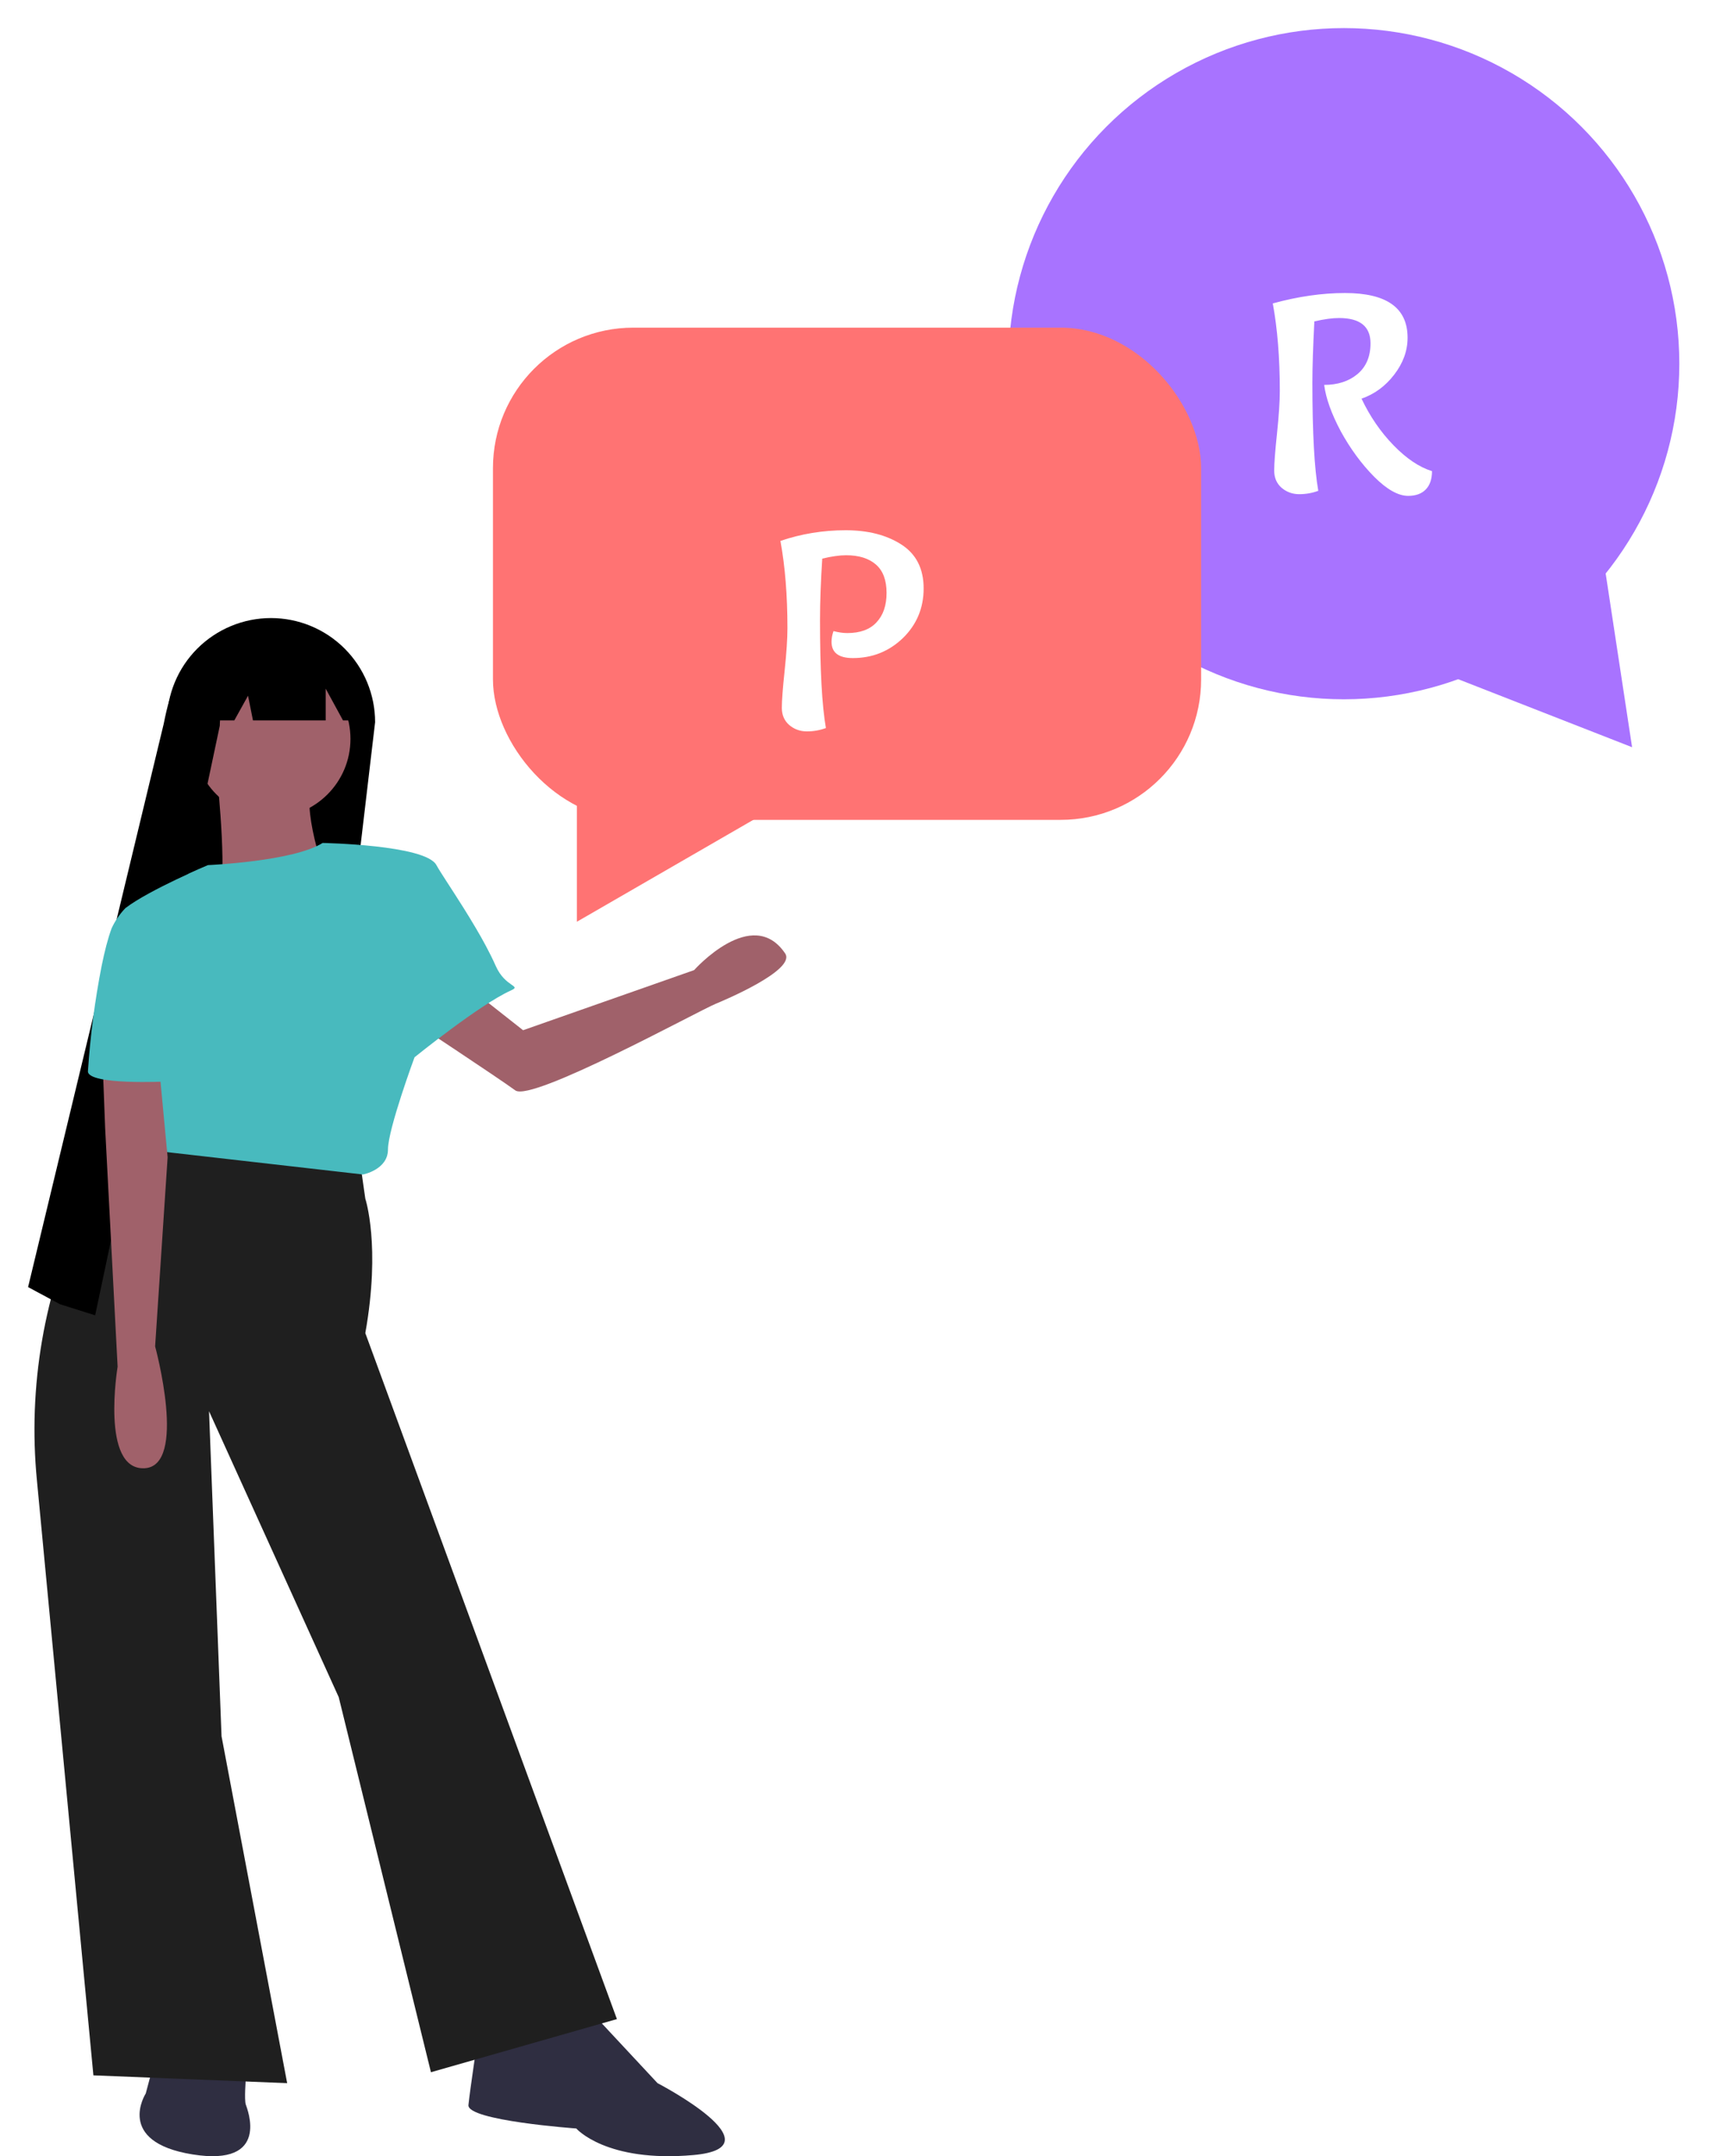 <svg width="247" height="307" viewBox="0 0 247 307" fill="none" xmlns="http://www.w3.org/2000/svg">
<g filter="url(#filter0_d_420_33)">
<path d="M232.483 102.389L227.919 72.388L204.219 91.341L232.483 102.389Z" fill="#A873FF"/>
<circle cx="47.783" cy="47.783" r="47.783" transform="matrix(-1 0 0 1 239.213 0)" fill="#A873FF"/>
<path d="M193.943 52.761C195.143 55.294 196.663 57.508 198.503 59.401C200.343 61.294 202.169 62.521 203.983 63.081C203.983 64.201 203.689 65.068 203.103 65.681C202.516 66.294 201.676 66.601 200.583 66.601C199.169 66.601 197.556 65.694 195.743 63.881C193.929 62.041 192.343 59.881 190.983 57.401C189.649 54.894 188.863 52.694 188.623 50.801C190.543 50.801 192.116 50.294 193.343 49.281C194.596 48.241 195.223 46.774 195.223 44.881C195.223 42.481 193.729 41.281 190.743 41.281C189.783 41.281 188.609 41.441 187.223 41.761C187.036 45.361 186.943 48.268 186.943 50.481C186.943 57.574 187.223 62.708 187.783 65.881C186.929 66.201 186.023 66.361 185.063 66.361C184.103 66.361 183.263 66.054 182.543 65.441C181.849 64.828 181.503 64.014 181.503 63.001C181.503 61.988 181.636 60.228 181.903 57.721C182.169 55.188 182.303 53.161 182.303 51.641C182.303 46.974 181.969 42.828 181.303 39.201C184.903 38.214 188.329 37.721 191.583 37.721C197.529 37.721 200.503 39.841 200.503 44.081C200.503 45.948 199.863 47.708 198.583 49.361C197.329 50.988 195.783 52.121 193.943 52.761Z" fill="white"/>
</g>
<g filter="url(#filter1_d_420_33)">
<path d="M82.173 127.24L108.454 112.067L82.173 96.893L82.173 127.24Z" fill="#FF7373"/>
<rect x="70.219" y="42.651" width="100.875" height="70.082" rx="20" fill="#FF7373"/>
<g filter="url(#filter2_d_420_33)">
<path d="M111.167 69.016C114.153 68.003 117.247 67.496 120.447 67.496C123.647 67.496 126.3 68.176 128.407 69.536C130.513 70.896 131.567 72.976 131.567 75.776C131.567 78.576 130.58 80.936 128.607 82.856C126.633 84.749 124.26 85.696 121.487 85.696C119.46 85.696 118.447 84.923 118.447 83.376C118.447 82.896 118.54 82.389 118.727 81.856C119.447 82.043 120.1 82.136 120.687 82.136C122.527 82.136 123.913 81.629 124.847 80.616C125.807 79.603 126.287 78.203 126.287 76.416C126.287 74.603 125.78 73.256 124.767 72.376C123.753 71.496 122.34 71.056 120.527 71.056C119.593 71.056 118.46 71.216 117.127 71.536C116.913 74.816 116.807 77.723 116.807 80.256C116.807 87.349 117.087 92.483 117.647 95.656C116.793 95.976 115.887 96.136 114.927 96.136C113.967 96.136 113.127 95.829 112.407 95.216C111.713 94.603 111.367 93.789 111.367 92.776C111.367 91.763 111.5 90.003 111.767 87.496C112.033 84.963 112.167 82.936 112.167 81.416C112.167 76.776 111.833 72.643 111.167 69.016Z" fill="white"/>
</g>
</g>
<g filter="url(#filter3_d_420_33)">
<g filter="url(#filter4_d_420_33)">
<path d="M84.537 278.812L93.663 288.601C93.663 288.601 111.249 297.723 98.783 298.836C86.317 299.948 82.088 295.053 82.088 295.053C82.088 295.053 66.506 293.941 66.728 291.716C66.951 289.491 68.064 282.149 68.064 282.149L84.537 278.812Z" fill="#2F2E41"/>
</g>
<g filter="url(#filter5_d_420_33)">
<path d="M35.007 281.172V288.069C35.007 288.069 34.785 290.961 35.007 291.629C35.23 292.296 38.569 300.528 27.439 298.748C16.309 296.968 20.761 290.071 20.761 290.071L23.432 280.059L35.007 281.172Z" fill="#2F2E41"/>
</g>
<g filter="url(#filter6_d_420_33)">
<path d="M63.013 129.626L74.51 138.683L98.872 130.126C98.872 130.126 107.156 120.813 111.84 127.749C113.444 130.125 102.937 134.513 101.945 134.921C99.467 135.941 75.728 148.958 73.401 147.25C71.075 145.542 57.986 136.904 57.986 136.904L63.013 129.626Z" fill="#A0616A"/>
</g>
<g filter="url(#filter7_d_420_33)">
<path d="M13.988 177.693C24.885 173.624 35.251 171.698 43.655 177.693L53.432 94.826C53.432 92.879 53.049 90.951 52.303 89.152C51.558 87.353 50.465 85.719 49.088 84.342C47.71 82.966 46.075 81.874 44.276 81.129C42.476 80.383 40.547 80 38.599 80C36.651 80 34.722 80.383 32.923 81.129C31.123 81.874 29.488 82.966 28.11 84.342C26.733 85.719 25.64 87.353 24.895 89.152C24.149 90.951 23.766 92.879 23.766 94.826L13.988 177.693Z" fill="black"/>
</g>
<g filter="url(#filter8_d_420_33)">
<path d="M51.146 156.442L52.037 162.672C52.037 162.672 54.263 169.347 52.037 181.806L87.876 279.479L61.386 287.044L48.252 233.646L29.776 192.931L31.557 239.208L40.906 288.601L13.304 287.489L5.26 202.795C3.959 189.41 6.282 175.922 11.986 163.742C14.217 159.005 16.616 155.272 18.793 154.731C25.324 153.105 51.146 156.442 51.146 156.442Z" fill="#1F1F1F"/>
</g>
<g filter="url(#filter9_d_420_33)">
<path d="M38.736 108.385C32.558 108.385 27.55 103.379 27.55 97.205C27.55 91.03 32.558 86.025 38.736 86.025C44.914 86.025 49.922 91.03 49.922 97.205C49.922 103.379 44.914 108.385 38.736 108.385Z" fill="#A0616A"/>
</g>
<g filter="url(#filter10_d_420_33)">
<path d="M31 103.379C31 103.379 32.559 118.063 31 120.733C29.442 123.403 46.805 118.063 46.805 118.063C46.805 118.063 43.021 108.051 44.356 104.046C45.692 100.041 31 103.379 31 103.379Z" fill="#A0616A"/>
</g>
<g filter="url(#filter11_d_420_33)">
<path d="M22.096 145.652L18.535 155.441L51.703 159.224C51.703 159.224 55.264 158.556 55.264 155.664C55.264 152.771 59.048 142.537 59.048 142.537C59.048 142.537 68.317 135.029 72.769 133.026C74.383 132.301 71.969 132.601 70.611 129.521C70.203 128.596 69.716 127.619 69.184 126.629C68.75 125.817 68.282 124.994 67.804 124.182C67.222 123.191 66.624 122.217 66.043 121.289C64.284 118.484 62.679 116.125 62.165 115.171C60.607 112.278 45.957 112.02 45.957 112.02C41.768 114.655 29.665 115.171 29.665 115.171C29.665 115.171 21.34 118.653 17.871 121.289C17.62 121.478 22.096 145.652 22.096 145.652Z" fill="#48BABE"/>
</g>
<g filter="url(#filter12_d_420_33)">
<path d="M29.297 83.784V83.518L29.613 83.535C31.406 82.171 33.487 81.232 35.697 80.79C37.908 80.349 40.19 80.416 42.37 80.987C40.28 81.54 38.337 82.543 36.677 83.928L47.399 84.523L51.924 94.574H48.861L46.393 90.051V94.574H36.035L35.331 91.056L33.375 94.574H31.34C31.328 94.825 31.308 95.074 31.308 95.328L13.554 179.277L8.537 177.693L4 175.257L23.323 95.046C23.852 92.405 24.26 90.925 25.218 88.927C26.175 86.929 27.569 85.171 29.297 83.784Z" fill="black"/>
</g>
<g filter="url(#filter13_d_420_33)">
<path d="M14.305 134.972L14.973 152.549L16.754 186.59C16.754 186.59 14.305 201.274 20.538 201.051C26.771 200.829 22.096 183.697 22.096 183.697L23.877 156.776L22.096 137.865L14.305 134.972Z" fill="#A0616A"/>
</g>
<g filter="url(#filter14_d_420_33)">
<path d="M12.524 144.539C12.524 146.542 23.766 145.985 23.766 145.985L29.665 115.171C29.665 115.171 21.339 118.653 17.871 121.289C17.055 122.135 16.387 123.113 15.897 124.181C15.632 124.896 15.38 125.723 15.142 126.629C14.906 127.528 14.686 128.504 14.479 129.521C13.507 134.48 12.854 139.497 12.524 144.539V144.539Z" fill="#48BABE"/>
</g>
</g>
<defs>
<filter id="filter0_d_420_33" x="139.647" y="0" width="103.566" height="110.389" filterUnits="userSpaceOnUse" color-interpolation-filters="sRGB">
<feFlood flood-opacity="0" result="BackgroundImageFix"/>
<feColorMatrix in="SourceAlpha" type="matrix" values="0 0 0 0 0 0 0 0 0 0 0 0 0 0 0 0 0 0 127 0" result="hardAlpha"/>
<feOffset dy="4"/>
<feGaussianBlur stdDeviation="2"/>
<feComposite in2="hardAlpha" operator="out"/>
<feColorMatrix type="matrix" values="0 0 0 0 0 0 0 0 0 0 0 0 0 0 0 0 0 0 0.25 0"/>
<feBlend mode="normal" in2="BackgroundImageFix" result="effect1_dropShadow_420_33"/>
<feBlend mode="normal" in="SourceGraphic" in2="effect1_dropShadow_420_33" result="shape"/>
</filter>
<filter id="filter1_d_420_33" x="66.219" y="42.651" width="108.875" height="92.589" filterUnits="userSpaceOnUse" color-interpolation-filters="sRGB">
<feFlood flood-opacity="0" result="BackgroundImageFix"/>
<feColorMatrix in="SourceAlpha" type="matrix" values="0 0 0 0 0 0 0 0 0 0 0 0 0 0 0 0 0 0 127 0" result="hardAlpha"/>
<feOffset dy="4"/>
<feGaussianBlur stdDeviation="2"/>
<feComposite in2="hardAlpha" operator="out"/>
<feColorMatrix type="matrix" values="0 0 0 0 0 0 0 0 0 0 0 0 0 0 0 0 0 0 0.25 0"/>
<feBlend mode="normal" in2="BackgroundImageFix" result="effect1_dropShadow_420_33"/>
<feBlend mode="normal" in="SourceGraphic" in2="effect1_dropShadow_420_33" result="shape"/>
</filter>
<filter id="filter2_d_420_33" x="107.167" y="67.496" width="28.4" height="36.64" filterUnits="userSpaceOnUse" color-interpolation-filters="sRGB">
<feFlood flood-opacity="0" result="BackgroundImageFix"/>
<feColorMatrix in="SourceAlpha" type="matrix" values="0 0 0 0 0 0 0 0 0 0 0 0 0 0 0 0 0 0 127 0" result="hardAlpha"/>
<feOffset dy="4"/>
<feGaussianBlur stdDeviation="2"/>
<feComposite in2="hardAlpha" operator="out"/>
<feColorMatrix type="matrix" values="0 0 0 0 0 0 0 0 0 0 0 0 0 0 0 0 0 0 0.25 0"/>
<feBlend mode="normal" in2="BackgroundImageFix" result="effect1_dropShadow_420_33"/>
<feBlend mode="normal" in="SourceGraphic" in2="effect1_dropShadow_420_33" result="shape"/>
</filter>
<filter id="filter3_d_420_33" x="0" y="80" width="116.006" height="227" filterUnits="userSpaceOnUse" color-interpolation-filters="sRGB">
<feFlood flood-opacity="0" result="BackgroundImageFix"/>
<feColorMatrix in="SourceAlpha" type="matrix" values="0 0 0 0 0 0 0 0 0 0 0 0 0 0 0 0 0 0 127 0" result="hardAlpha"/>
<feOffset dy="4"/>
<feGaussianBlur stdDeviation="2"/>
<feComposite in2="hardAlpha" operator="out"/>
<feColorMatrix type="matrix" values="0 0 0 0 0 0 0 0 0 0 0 0 0 0 0 0 0 0 0.25 0"/>
<feBlend mode="normal" in2="BackgroundImageFix" result="effect1_dropShadow_420_33"/>
<feBlend mode="normal" in="SourceGraphic" in2="effect1_dropShadow_420_33" result="shape"/>
</filter>
<filter id="filter4_d_420_33" x="62.726" y="278.812" width="44.524" height="28.189" filterUnits="userSpaceOnUse" color-interpolation-filters="sRGB">
<feFlood flood-opacity="0" result="BackgroundImageFix"/>
<feColorMatrix in="SourceAlpha" type="matrix" values="0 0 0 0 0 0 0 0 0 0 0 0 0 0 0 0 0 0 127 0" result="hardAlpha"/>
<feOffset dy="4"/>
<feGaussianBlur stdDeviation="2"/>
<feComposite in2="hardAlpha" operator="out"/>
<feColorMatrix type="matrix" values="0 0 0 0 0 0 0 0 0 0 0 0 0 0 0 0 0 0 0.25 0"/>
<feBlend mode="normal" in2="BackgroundImageFix" result="effect1_dropShadow_420_33"/>
<feBlend mode="normal" in="SourceGraphic" in2="effect1_dropShadow_420_33" result="shape"/>
</filter>
<filter id="filter5_d_420_33" x="15.881" y="280.059" width="23.765" height="26.94" filterUnits="userSpaceOnUse" color-interpolation-filters="sRGB">
<feFlood flood-opacity="0" result="BackgroundImageFix"/>
<feColorMatrix in="SourceAlpha" type="matrix" values="0 0 0 0 0 0 0 0 0 0 0 0 0 0 0 0 0 0 127 0" result="hardAlpha"/>
<feOffset dy="4"/>
<feGaussianBlur stdDeviation="2"/>
<feComposite in2="hardAlpha" operator="out"/>
<feColorMatrix type="matrix" values="0 0 0 0 0 0 0 0 0 0 0 0 0 0 0 0 0 0 0.25 0"/>
<feBlend mode="normal" in2="BackgroundImageFix" result="effect1_dropShadow_420_33"/>
<feBlend mode="normal" in="SourceGraphic" in2="effect1_dropShadow_420_33" result="shape"/>
</filter>
<filter id="filter6_d_420_33" x="53.986" y="125.182" width="62.02" height="30.223" filterUnits="userSpaceOnUse" color-interpolation-filters="sRGB">
<feFlood flood-opacity="0" result="BackgroundImageFix"/>
<feColorMatrix in="SourceAlpha" type="matrix" values="0 0 0 0 0 0 0 0 0 0 0 0 0 0 0 0 0 0 127 0" result="hardAlpha"/>
<feOffset dy="4"/>
<feGaussianBlur stdDeviation="2"/>
<feComposite in2="hardAlpha" operator="out"/>
<feColorMatrix type="matrix" values="0 0 0 0 0 0 0 0 0 0 0 0 0 0 0 0 0 0 0.25 0"/>
<feBlend mode="normal" in2="BackgroundImageFix" result="effect1_dropShadow_420_33"/>
<feBlend mode="normal" in="SourceGraphic" in2="effect1_dropShadow_420_33" result="shape"/>
</filter>
<filter id="filter7_d_420_33" x="9.988" y="80" width="47.444" height="105.693" filterUnits="userSpaceOnUse" color-interpolation-filters="sRGB">
<feFlood flood-opacity="0" result="BackgroundImageFix"/>
<feColorMatrix in="SourceAlpha" type="matrix" values="0 0 0 0 0 0 0 0 0 0 0 0 0 0 0 0 0 0 127 0" result="hardAlpha"/>
<feOffset dy="4"/>
<feGaussianBlur stdDeviation="2"/>
<feComposite in2="hardAlpha" operator="out"/>
<feColorMatrix type="matrix" values="0 0 0 0 0 0 0 0 0 0 0 0 0 0 0 0 0 0 0.25 0"/>
<feBlend mode="normal" in2="BackgroundImageFix" result="effect1_dropShadow_420_33"/>
<feBlend mode="normal" in="SourceGraphic" in2="effect1_dropShadow_420_33" result="shape"/>
</filter>
<filter id="filter8_d_420_33" x="0.909" y="154.284" width="90.967" height="142.317" filterUnits="userSpaceOnUse" color-interpolation-filters="sRGB">
<feFlood flood-opacity="0" result="BackgroundImageFix"/>
<feColorMatrix in="SourceAlpha" type="matrix" values="0 0 0 0 0 0 0 0 0 0 0 0 0 0 0 0 0 0 127 0" result="hardAlpha"/>
<feOffset dy="4"/>
<feGaussianBlur stdDeviation="2"/>
<feComposite in2="hardAlpha" operator="out"/>
<feColorMatrix type="matrix" values="0 0 0 0 0 0 0 0 0 0 0 0 0 0 0 0 0 0 0.25 0"/>
<feBlend mode="normal" in2="BackgroundImageFix" result="effect1_dropShadow_420_33"/>
<feBlend mode="normal" in="SourceGraphic" in2="effect1_dropShadow_420_33" result="shape"/>
</filter>
<filter id="filter9_d_420_33" x="23.55" y="86.025" width="30.372" height="30.36" filterUnits="userSpaceOnUse" color-interpolation-filters="sRGB">
<feFlood flood-opacity="0" result="BackgroundImageFix"/>
<feColorMatrix in="SourceAlpha" type="matrix" values="0 0 0 0 0 0 0 0 0 0 0 0 0 0 0 0 0 0 127 0" result="hardAlpha"/>
<feOffset dy="4"/>
<feGaussianBlur stdDeviation="2"/>
<feComposite in2="hardAlpha" operator="out"/>
<feColorMatrix type="matrix" values="0 0 0 0 0 0 0 0 0 0 0 0 0 0 0 0 0 0 0.25 0"/>
<feBlend mode="normal" in2="BackgroundImageFix" result="effect1_dropShadow_420_33"/>
<feBlend mode="normal" in="SourceGraphic" in2="effect1_dropShadow_420_33" result="shape"/>
</filter>
<filter id="filter10_d_420_33" x="26.901" y="102.075" width="23.904" height="27.405" filterUnits="userSpaceOnUse" color-interpolation-filters="sRGB">
<feFlood flood-opacity="0" result="BackgroundImageFix"/>
<feColorMatrix in="SourceAlpha" type="matrix" values="0 0 0 0 0 0 0 0 0 0 0 0 0 0 0 0 0 0 127 0" result="hardAlpha"/>
<feOffset dy="4"/>
<feGaussianBlur stdDeviation="2"/>
<feComposite in2="hardAlpha" operator="out"/>
<feColorMatrix type="matrix" values="0 0 0 0 0 0 0 0 0 0 0 0 0 0 0 0 0 0 0.25 0"/>
<feBlend mode="normal" in2="BackgroundImageFix" result="effect1_dropShadow_420_33"/>
<feBlend mode="normal" in="SourceGraphic" in2="effect1_dropShadow_420_33" result="shape"/>
</filter>
<filter id="filter11_d_420_33" x="13.861" y="112.02" width="63.444" height="55.203" filterUnits="userSpaceOnUse" color-interpolation-filters="sRGB">
<feFlood flood-opacity="0" result="BackgroundImageFix"/>
<feColorMatrix in="SourceAlpha" type="matrix" values="0 0 0 0 0 0 0 0 0 0 0 0 0 0 0 0 0 0 127 0" result="hardAlpha"/>
<feOffset dy="4"/>
<feGaussianBlur stdDeviation="2"/>
<feComposite in2="hardAlpha" operator="out"/>
<feColorMatrix type="matrix" values="0 0 0 0 0 0 0 0 0 0 0 0 0 0 0 0 0 0 0.25 0"/>
<feBlend mode="normal" in2="BackgroundImageFix" result="effect1_dropShadow_420_33"/>
<feBlend mode="normal" in="SourceGraphic" in2="effect1_dropShadow_420_33" result="shape"/>
</filter>
<filter id="filter12_d_420_33" x="0" y="80.503" width="55.924" height="106.775" filterUnits="userSpaceOnUse" color-interpolation-filters="sRGB">
<feFlood flood-opacity="0" result="BackgroundImageFix"/>
<feColorMatrix in="SourceAlpha" type="matrix" values="0 0 0 0 0 0 0 0 0 0 0 0 0 0 0 0 0 0 127 0" result="hardAlpha"/>
<feOffset dy="4"/>
<feGaussianBlur stdDeviation="2"/>
<feComposite in2="hardAlpha" operator="out"/>
<feColorMatrix type="matrix" values="0 0 0 0 0 0 0 0 0 0 0 0 0 0 0 0 0 0 0.25 0"/>
<feBlend mode="normal" in2="BackgroundImageFix" result="effect1_dropShadow_420_33"/>
<feBlend mode="normal" in="SourceGraphic" in2="effect1_dropShadow_420_33" result="shape"/>
</filter>
<filter id="filter13_d_420_33" x="10.305" y="134.972" width="17.572" height="74.082" filterUnits="userSpaceOnUse" color-interpolation-filters="sRGB">
<feFlood flood-opacity="0" result="BackgroundImageFix"/>
<feColorMatrix in="SourceAlpha" type="matrix" values="0 0 0 0 0 0 0 0 0 0 0 0 0 0 0 0 0 0 127 0" result="hardAlpha"/>
<feOffset dy="4"/>
<feGaussianBlur stdDeviation="2"/>
<feComposite in2="hardAlpha" operator="out"/>
<feColorMatrix type="matrix" values="0 0 0 0 0 0 0 0 0 0 0 0 0 0 0 0 0 0 0.25 0"/>
<feBlend mode="normal" in2="BackgroundImageFix" result="effect1_dropShadow_420_33"/>
<feBlend mode="normal" in="SourceGraphic" in2="effect1_dropShadow_420_33" result="shape"/>
</filter>
<filter id="filter14_d_420_33" x="8.524" y="115.171" width="25.14" height="38.886" filterUnits="userSpaceOnUse" color-interpolation-filters="sRGB">
<feFlood flood-opacity="0" result="BackgroundImageFix"/>
<feColorMatrix in="SourceAlpha" type="matrix" values="0 0 0 0 0 0 0 0 0 0 0 0 0 0 0 0 0 0 127 0" result="hardAlpha"/>
<feOffset dy="4"/>
<feGaussianBlur stdDeviation="2"/>
<feComposite in2="hardAlpha" operator="out"/>
<feColorMatrix type="matrix" values="0 0 0 0 0 0 0 0 0 0 0 0 0 0 0 0 0 0 0.25 0"/>
<feBlend mode="normal" in2="BackgroundImageFix" result="effect1_dropShadow_420_33"/>
<feBlend mode="normal" in="SourceGraphic" in2="effect1_dropShadow_420_33" result="shape"/>
</filter>
</defs>
</svg>
